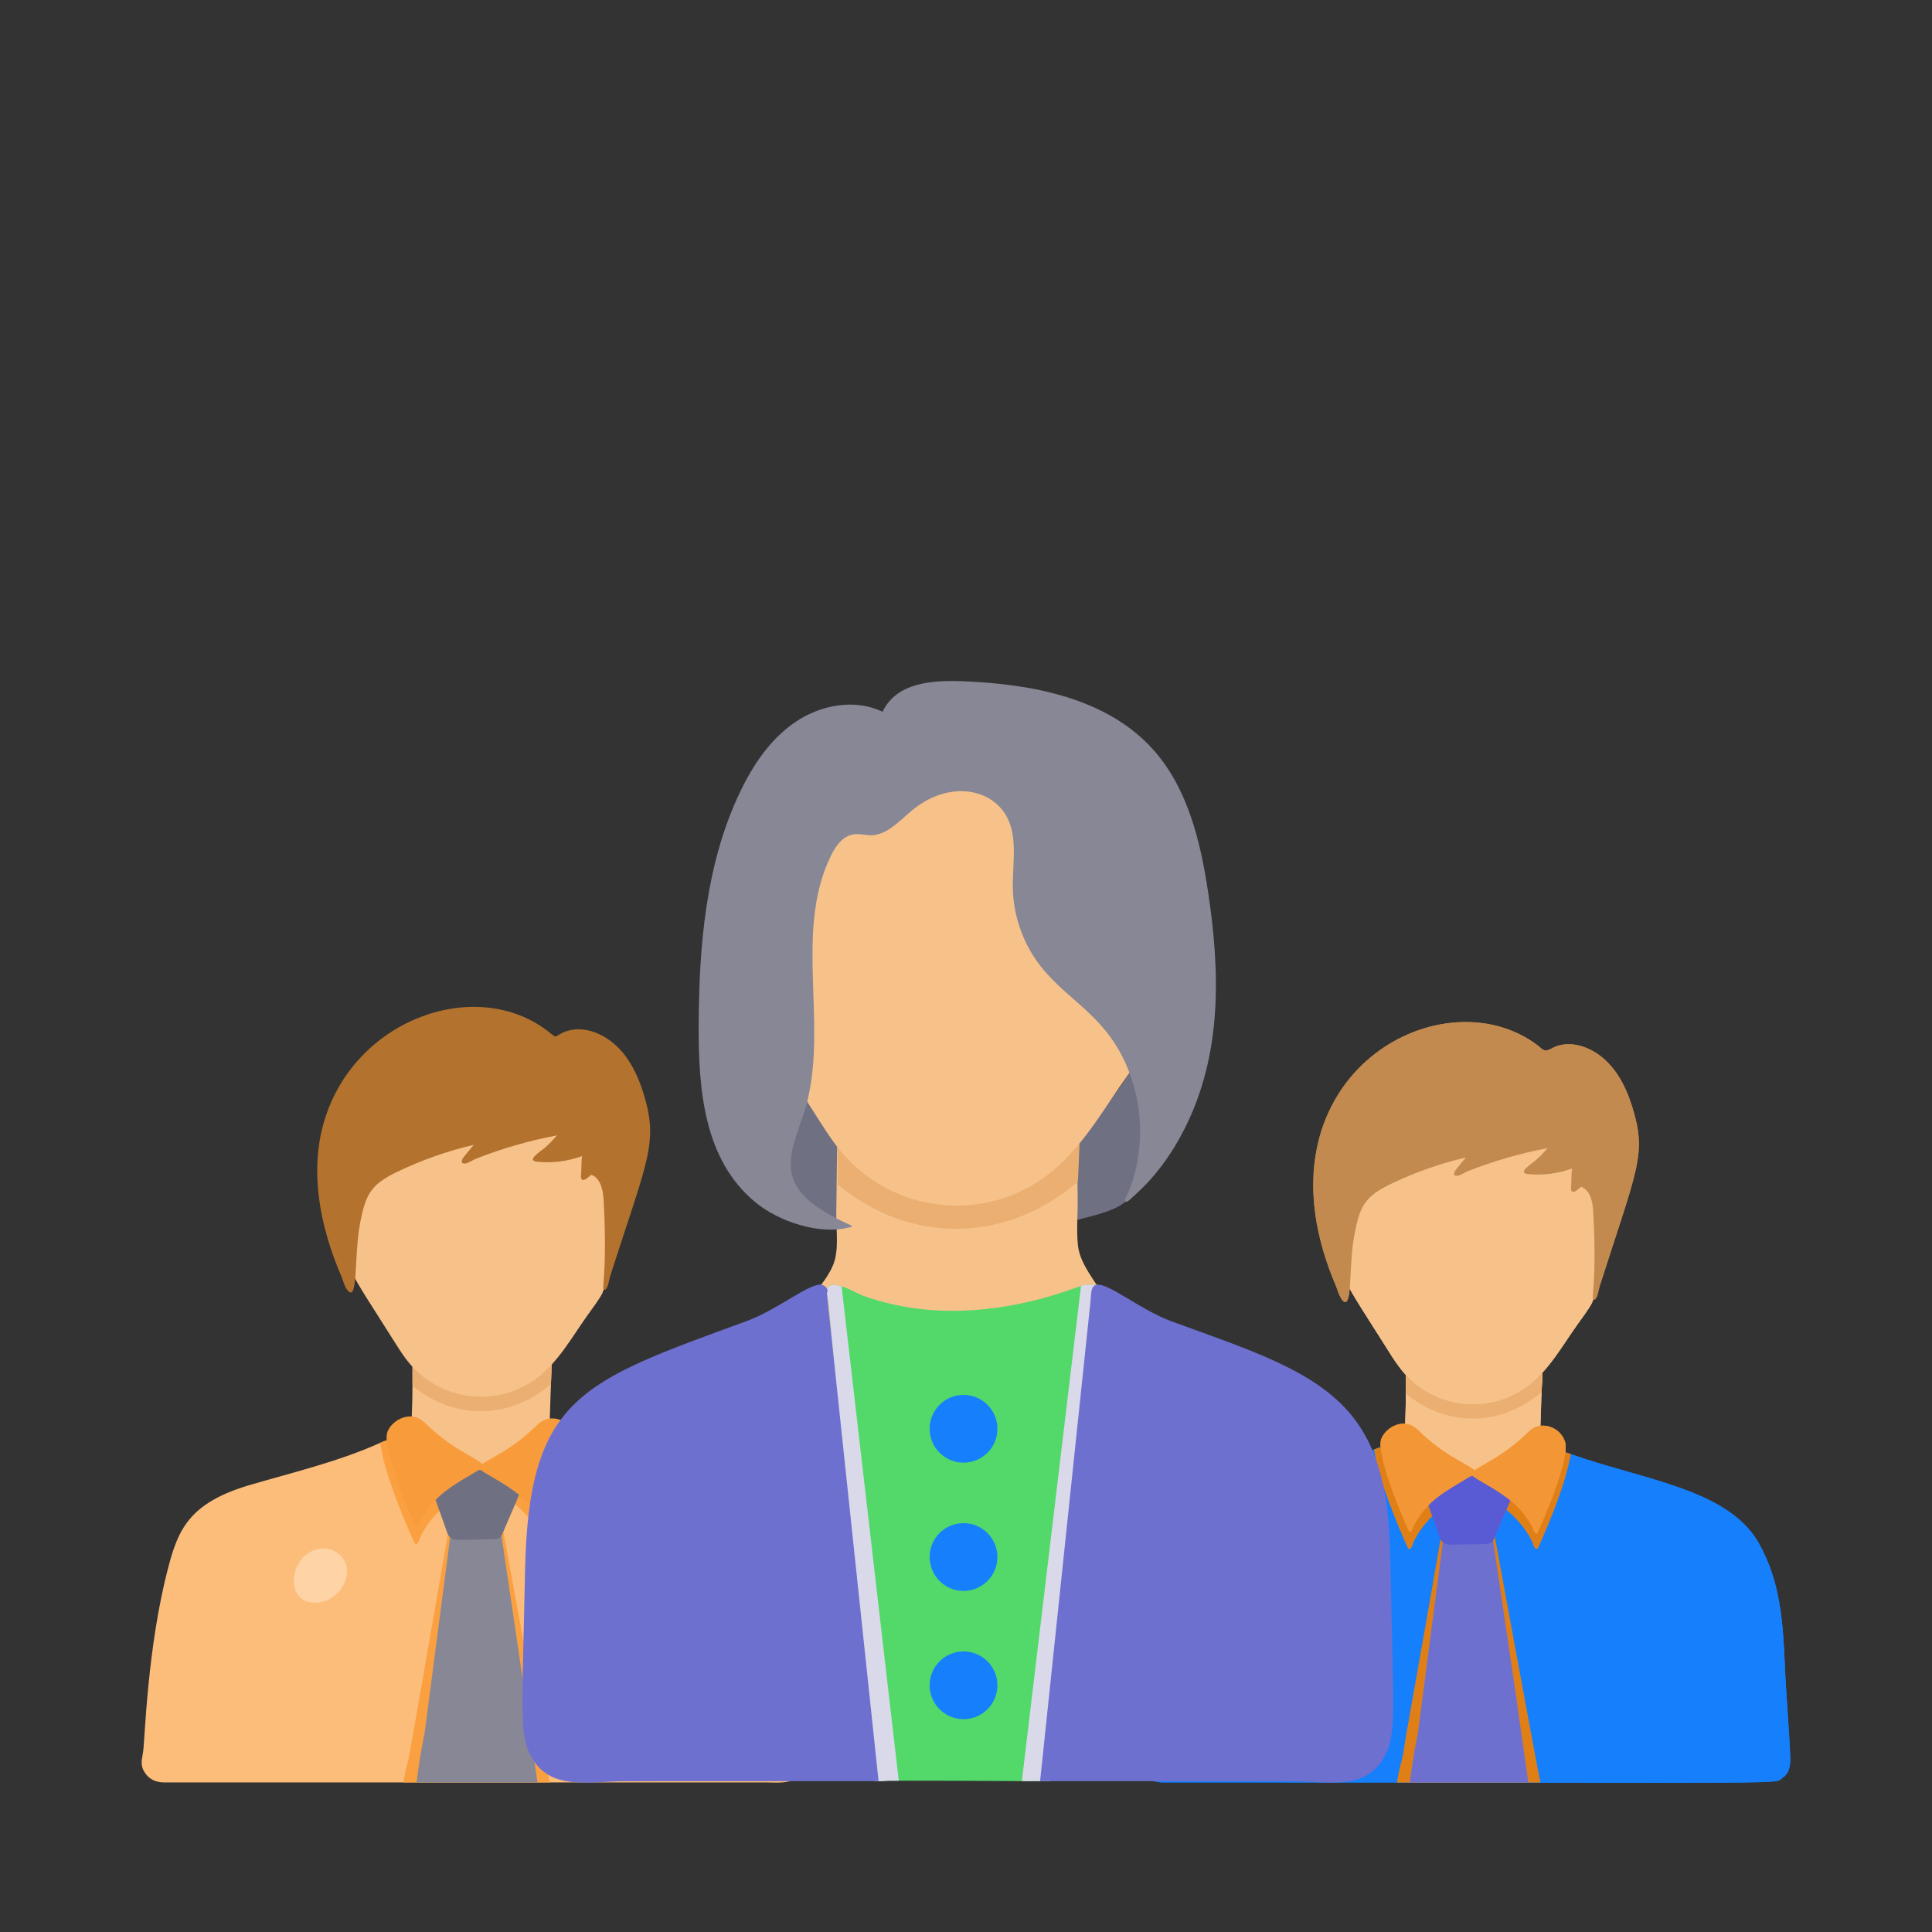 <svg id="eOtyS7AEW9X1" xmlns="http://www.w3.org/2000/svg" xmlns:xlink="http://www.w3.org/1999/xlink" viewBox="0 0 75 75" shape-rendering="geometricPrecision" text-rendering="geometricPrecision" project-id="af23f92be76a43d39942458f94e083ef" export-id="c15a2861ef4d455e86f72b987468f4a7" cached="false"><rect x="0" y="0" width="75" height="75" fill="#333333" stroke="none"/><path d="M69.277,68.958c-.676.338,2.593.235-24.13.235-.573,0-.953-.303-.816-1.169.037-.292.164-4.029.942-6.997.375-1.417.789-2.431,2.988-3.114c1.687-.494,3.475-.918,5.084-1.64.14-.07.266-.102.392-.133c7.908.174,6.501.072,7.256.314c2.816.994,6.05,1.352,7.256,3.404.892,1.541.968,3.203,1.044,4.895.04.98.159,2.34.204,3.436.015.275-.016.565-.22.769Z" fill="#167ffc"/><path d="M57.734,57.34c-.014.124-.208.207-.305.249-.973.61-1.972,1.105-2.535,2.23-.06.1-.053.204-.139.291-.055.056-.083.014-.125-.069-.413-.918-1.092-2.583-1.247-3.547l-.041-.222c.138-.055.263-.097.388-.138l2.3.055c.602.503.937.54,1.58.998.055.041.124.083.124.152v.001Z" fill="#e17f17"/><path d="M60.99,56.453c-.052.05-.088.984-1.26,3.588-.043.083-.07.125-.125.07-.083-.08-.082-.197-.14-.292-.563-1.126-1.595-1.641-2.535-2.23-.096-.042-.29-.125-.305-.25c0-.218,1.12-.644,1.635-1.108l2.245.055c.125.042.291.097.485.167ZM59.8,69.196c-.092-.375-1.828-9.844-1.846-9.944-.29-.058-.437.581-.681.581-.44,0-.72.093-1.198.093l-.15-.186c-.157.936-1.34,7.637-1.361,7.743-.177,1.235-.143.605-.335,1.713h5.57.001Z" fill="#e17f17"/><path d="M59.331,69.196c-1.012-7.029.338,2.163-1.384-9.49-.872-.221-1.023.011-1.918.011l-.988,7.569c-.179.87-.24,1.367-.312,1.91h4.602Z" fill="#6e70cf"/><path d="M59.937,55.607c-.887.638-1.815.984-2.771,1.538-.887-.706-1.732-1.108-2.619-1.815.045-1.292.02-1.258.028-2.175c1.833.886,3.62,1.305,5.307,0-.019.614-.023.249-.084,2.258.07.084.084.111.139.194Z" fill="#f7c28a"/><path d="M55.746,57.308c3.328,0,3.13-.028,3.19.038.08.086-.011.227-.048.313l-.884,2.06c-.118.274-.14.218-1.472.239-.201.003-.368.044-.53-.1-.102-.09-.066-.056-.781-2.073-.03-.085-.082-.18-.095-.27-.041-.262.394-.207.62-.207Z" fill="#595bd4"/><path d="M59.57,59.48c-.085-.144-.006-.123-.324-.583-.677-.98-2.103-1.463-2.127-1.678-.023-.201,1.014-.495,2.079-1.51.129-.123.259-.255.427-.32.357-.137.932.027,1.125.565.216.599-.761,2.894-1.041,3.51-.046.1-.079.115-.138.016h-.001Z" fill="#f39736"/><path d="M54.807,59.405c.037-.062.053-.134.087-.198.53-.97,1.161-1.269,2.116-1.852.073-.045.237-.11.249-.21.023-.201-1.015-.496-2.08-1.51-.128-.124-.258-.255-.427-.32-.428-.165-.95.119-1.124.526-.243.569.784,2.983,1.04,3.548.046.1.08.116.139.016Z" fill="#f39736"/><path d="M59.882,53.196c-.008.12-.03.787-.042.846-1.608,1.378-3.728,1.347-5.265.055v-.914c1.883,1.098,3.628,1.536,5.307.013Z" fill="#eaaf71"/><path d="M61.8,50.582c-.156.286-.361.548-.554.821-.597.833-1.1,1.766-1.914,2.387-1.516,1.152-3.671.905-4.887-.56-.188-.235-.36-.482-.516-.739-1.27-2.015-1.578-2.427-1.766-2.993-.17-.516-.243-1.124-.244-1.666-.004-3.13,6.997-3.34,7.578-3.322c2.234.069,3.003,1.378,3.058,3.13.032,1.052-.416,1.938-.755,2.942Z" fill="#f7c28a"/><path d="M52.233,50.543c-.171.03-.32-.502-.363-.603-3.458-8.031,4.025-12.242,7.83-9.353.095.073.191.197.321.19.14-.01.254-.112.383-.158.54-.194,1.138-.03,1.62.298.69.47,1.096,1.26,1.342,2.06.561,1.822.23,2.286-1.268,6.953-.033.105-.077.434-.17.498-.25.171.093-.29-.08-3.394-.022-.38-.112-.838-.472-.962-.07.048-.252.256-.349.182-.065-.05-.034-.22-.03-.289.004-.062.005-.596.04-.608-.54.203-1.15.279-1.722.22-.438-.047.156-.41.272-.511.424-.371.442-.484.51-.497-1.064.198-2.11.499-3.117.898-.11.043-.303.178-.418.179-.182,0-.109-.158-.039-.246.125-.158.257-.311.385-.467-1.006.235-1.982.579-2.913,1.027-1.002.482-1.199.844-1.411,1.943-.224,1.158-.09,2.592-.351,2.64Z" fill="#c28a4f"/><path d="M69.277,68.958c-.676.338,2.593.235-24.13.235-.573,0-.953-.303-.816-1.169.037-.292.164-4.029.942-6.997.375-1.417.789-2.431,2.988-3.114c1.687-.494,3.475-.918,5.084-1.64.14-.07.266-.102.392-.133c7.908.174,6.501.072,7.256.314c2.816.994,6.05,1.352,7.256,3.404.892,1.541.968,3.203,1.044,4.895.04.98.159,2.34.204,3.436.015.275-.016.565-.22.769Z" fill="#167ffc"/><path d="M57.734,57.34c-.014.124-.208.207-.305.249-.973.61-1.972,1.105-2.535,2.23-.06.1-.053.204-.139.291-.055.056-.083.014-.125-.069-.413-.918-1.092-2.583-1.247-3.547l-.041-.222c.138-.055.263-.097.388-.138l2.3.055c.602.503.937.54,1.58.998.055.041.124.083.124.152v.001Z" fill="#e17f17"/><path d="M60.99,56.453c-.052.05-.088.984-1.26,3.588-.043.083-.07.125-.125.07-.083-.08-.082-.197-.14-.292-.563-1.126-1.595-1.641-2.535-2.23-.096-.042-.29-.125-.305-.25c0-.218,1.12-.644,1.635-1.108l2.245.055c.125.042.291.097.485.167ZM59.8,69.196c-.092-.375-1.828-9.844-1.846-9.944-.29-.058-.437.581-.681.581-.44,0-.72.093-1.198.093l-.15-.186c-.157.936-1.34,7.637-1.361,7.743-.177,1.235-.143.605-.335,1.713h5.57.001Z" fill="#e17f17"/><path d="M59.331,69.196c-1.012-7.029.338,2.163-1.384-9.49-.872-.221-1.023.011-1.918.011l-.988,7.569c-.179.87-.24,1.367-.312,1.91h4.602Z" fill="#6e70cf"/><path d="M59.937,55.607c-.887.638-1.815.984-2.771,1.538-.887-.706-1.732-1.108-2.619-1.815.045-1.292.02-1.258.028-2.175c1.833.886,3.62,1.305,5.307,0-.019.614-.023.249-.084,2.258.07.084.084.111.139.194Z" fill="#f7c28a"/><path d="M55.746,57.308c3.328,0,3.13-.028,3.19.038.08.086-.011.227-.048.313l-.884,2.06c-.118.274-.14.218-1.472.239-.201.003-.368.044-.53-.1-.102-.09-.066-.056-.781-2.073-.03-.085-.082-.18-.095-.27-.041-.262.394-.207.62-.207Z" fill="#595bd4"/><path d="M59.57,59.48c-.085-.144-.006-.123-.324-.583-.677-.98-2.103-1.463-2.127-1.678-.023-.201,1.014-.495,2.079-1.51.129-.123.259-.255.427-.32.357-.137.932.027,1.125.565.216.599-.761,2.894-1.041,3.51-.046.1-.079.115-.138.016h-.001Z" fill="#f39736"/><path d="M54.807,59.405c.037-.062.053-.134.087-.198.53-.97,1.161-1.269,2.116-1.852.073-.045.237-.11.249-.21.023-.201-1.015-.496-2.08-1.51-.128-.124-.258-.255-.427-.32-.428-.165-.95.119-1.124.526-.243.569.784,2.983,1.04,3.548.046.1.08.116.139.016Z" fill="#f39736"/><path d="M59.882,53.196c-.008.12-.03.787-.042.846-1.608,1.378-3.728,1.347-5.265.055v-.914c1.883,1.098,3.628,1.536,5.307.013Z" fill="#eaaf71"/><path d="M61.8,50.582c-.156.286-.361.548-.554.821-.597.833-1.1,1.766-1.914,2.387-1.516,1.152-3.671.905-4.887-.56-.188-.235-.36-.482-.516-.739-1.27-2.015-1.578-2.427-1.766-2.993-.17-.516-.243-1.124-.244-1.666-.004-3.13,6.997-3.34,7.578-3.322c2.234.069,3.003,1.378,3.058,3.13.032,1.052-.416,1.938-.755,2.942Z" fill="#f7c28a"/><path d="M52.233,50.543c-.171.03-.32-.502-.363-.603-3.458-8.031,4.025-12.242,7.83-9.353.095.073.191.197.321.19.14-.01.254-.112.383-.158.54-.194,1.138-.03,1.62.298.69.47,1.096,1.26,1.342,2.06.561,1.822.23,2.286-1.268,6.953-.033.105-.077.434-.17.498-.25.171.093-.29-.08-3.394-.022-.38-.112-.838-.472-.962-.07.048-.252.256-.349.182-.065-.05-.034-.22-.03-.289.004-.062.005-.596.04-.608-.54.203-1.15.279-1.722.22-.438-.047.156-.41.272-.511.424-.371.442-.484.51-.497-1.064.198-2.11.499-3.117.898-.11.043-.303.178-.418.179-.182,0-.109-.158-.039-.246.125-.158.257-.311.385-.467-1.006.235-1.982.579-2.913,1.027-1.002.482-1.199.844-1.411,1.943-.224,1.158-.09,2.592-.351,2.64Z" fill="#c28a4f"/><g><path d="M31.237,68.163c.013.28-.019.578-.224.789-.314.314-.89.242-1.292.242h-23.331c-.317,0-.585-.1-.771-.385-.193-.298-.106-.503-.062-.814.07-.479.157-4.035.97-7.129.39-1.52.85-2.496,3.044-3.181c1.722-.51,3.549-.933,5.184-1.672.143-.069.273-.106.403-.143l6.905.155c.13.037.292.106.497.168c5.206,1.865,8.094,1.259,8.421,7.65.007.102.232,3.847.255,4.32h.001Z" fill="#fdbd7a"/><path d="M19.235,57.1c-.014.126-.212.211-.31.254-.993.622-2.013,1.127-2.587,2.275-.06.1-.054.208-.142.297-.056.057-.084.014-.127-.07-.422-.937-1.115-2.636-1.272-3.62l-.042-.225c.14-.057.268-.1.395-.142l2.347.057c.615.513.956.55,1.61,1.018.058.042.128.084.128.155v.001Z" fill="#faa041"/><path d="M22.557,56.195c-.014.014-.014.028-.014.042-.152.953-.821,2.616-1.272,3.618-.043.085-.071.128-.127.071-.112-.108-.068-.298-.439-.763-.565-.834-1.456-1.286-2.29-1.81-.098-.042-.296-.127-.31-.254c0-.214,1.168-.68,1.667-1.13l2.29.056c.127.042.297.099.495.17Zm-1.214,13c-.148-.599-1.498-8.157-1.883-10.145-.297-.059-.446.594-.695.594-.448,0-.735.094-1.222.094l-.154-.19c-.017.103-1.49,8.581-1.518,8.682-.087.315-.155.639-.212.964h5.684v.001Z" fill="#faa041"/><path d="M20.865,69.194c-1.033-7.17.344,2.207-1.412-9.681-.89-.225-1.044.012-1.957.012l-1.008,7.72c-.182.889-.246,1.395-.318,1.95h4.695v-.001Z" fill="#878796"/><path d="M21.482,55.332c-.904.65-1.85,1.004-2.826,1.57-.905-.722-1.767-1.131-2.672-1.852.046-1.318.021-1.284.029-2.22.847.41,1.724.764,2.67.834.948.057,1.994-.254,2.743-.833-.006.165-.034.639-.085,2.303.071.085.085.113.141.198Z" fill="#f7c28a"/><path d="M17.207,57.067c3.395,0,3.193-.028,3.255.04.082.087-.012.23-.05.319l-.902,2.101c-.079.185-.163.223-.355.226-1.533.023-1.523.06-1.688-.084-.085-.075-.106-.17-.143-.275-.848-2.392-.74-2.059-.75-2.115-.041-.268.402-.212.633-.212Z" fill="#707083"/><path d="M21.11,59.283c-.089-.147-.008-.125-.332-.594-.69-1-2.145-1.493-2.17-1.712-.024-.21,1.006-.48,2.12-1.541.132-.126.265-.26.437-.326.364-.14.95.027,1.147.576.221.612-.795,2.991-1.062,3.58-.036.08-.08.118-.14.017Z" fill="#f89c3b"/><path d="M16.249,59.207c.088-.147.007-.125.331-.594.691-1,2.145-1.493,2.17-1.712.024-.206-1.034-.506-2.12-1.541-.132-.126-.264-.26-.437-.326-.436-.168-.97.121-1.147.536-.25.587.797,3.035,1.062,3.62.037.08.08.118.141.017Z" fill="#f89c3b"/><path d="M21.426,52.873c-.008.123-.03.802-.042.862-1.64,1.406-3.804,1.375-5.371.057v-.933c.847.494,1.724.918,2.67,1.003.948.071,1.98-.297,2.743-.99v.001Z" fill="#eaaf71"/><path d="M23.383,50.206c-.159.292-.368.558-.565.837-.609.85-1.122,1.801-1.953,2.436-1.547,1.175-3.744.923-4.985-.571-.196-.235-.361-.495-.526-.755-1.296-2.056-1.61-2.475-1.801-3.053-.175-.527-.25-1.147-.25-1.7-.003-2.473,1.482-2.629,4.835-3.063.965-.125,1.923-.356,2.895-.326s1.997.372,2.564,1.162c.416.579.534,1.32.556,2.032.033,1.073-.424,1.977-.77,3.001Z" fill="#f7c28a"/><path d="M13.479,50.072c-.115-.149-.153-.35-.226-.52-.827-1.922-1.26-4.08-.657-6.065c1.194-3.939,5.87-5.585,8.644-3.478.372.283.272.268.48.145.556-.329,1.228-.217,1.784.122.036.022.072.046.108.07.704.479,1.118,1.286,1.369,2.1.589,1.913.174,2.52-1.294,7.094-.034.108-.078.444-.174.509-.25.17.096-.292-.081-3.463-.022-.387-.115-.855-.481-.98-.071.048-.258.26-.356.185-.067-.05-.035-.225-.03-.295.003-.064.004-.608.04-.62-.561.207-1.162.284-1.757.223-.447-.047.16-.417.278-.52.433-.379.45-.494.52-.507-1.087.202-2.152.508-3.18.915-.112.045-.31.183-.426.183-.186,0-.111-.16-.04-.251.128-.161.262-.317.392-.476-1.025.24-2.023.591-2.971,1.047-1.022.492-1.223.862-1.44,1.982-.246,1.274-.065,3.166-.502,2.6Z" fill="#b3722e"/></g><g opacity="0.33"><path d="M12.348,60.134c.757-.158,1.419.56.987,1.393-.156.31-.433.541-.766.638-1.547.412-1.475-1.768-.221-2.03v-.001Z" fill="#fff"/></g><g><path d="M44.208,41.128c.246-.123,1.222,4.738-.876,5.752-.439.212-.923.325-1.389.443-.42.106-.804.361-1.225.467-.51.197-.758.12-.941-.544-.2-.723.154-1.152.657-1.6c2.472-2.201,3.415-4.122,3.774-4.518Zm-9.6,6.346c.229-.215.338-.535.438-.84.272-.828.128-1.092-.385-1.448-1.153-.8-2.431-1.45-3.364-2.526-.144-.166-.311-.358-.525-.348-.196.01-.344.186-.455.356-1.223,1.88-1.388,4.545,2.602,4.977.421.045,1.17.32,1.69-.17l-.001-.001Z" fill="#707083"/><path d="M31.254,50.631c.382-.477.826-.923,1.074-1.492.258-.59.127-1.381.136-2.02.075-5.213.058-6.173.057-6.072c3.243,1.567,6.404,2.308,9.388,0-.068,2.235-.134.995-.074,5.5.008.591-.055,1.223.012,1.807.136,1.192,1.566,2.068,1.312,3.342-.116.576-.597,1.01-1.108,1.3-1.858,1.057-4.175.714-6.147.77-1.7.047-3.675.37-5.033-.875-.697-.64-.103-1.653.383-2.26Z" fill="#f7c28a"/><path d="M41.91,44.386c-.018.264-.049,1.368-.074,1.496-2.845,2.438-6.596,2.383-9.315.098v-1.618c1.47.858,2.99,1.593,4.633,1.74c1.642.123,3.431-.515,4.755-1.716h.001Z" fill="#eaaf71"/><path d="M44.724,40.34c-.256.47-.593.898-.91,1.348-.98,1.369-1.808,2.901-3.146,3.923-2.491,1.893-6.032,1.488-8.03-.92-.402-.48-.762-1.062-2.636-4.035-.411-.658-.87-1.359-1.114-2.098-.28-.85-.4-1.848-.402-2.739-.006-5.18,11.538-5.488,12.453-5.46c3.673.114,4.937,2.265,5.025,5.145.054,1.728-.682,3.185-1.24,4.835v.001Z" fill="#f7c28a"/><path d="M33.072,47.592c-.007-.021-.057-.033-.076-.041-2.796-1.263-2.523-2.293-1.86-4.13c1.172-3.25-.405-7.112,1.125-10.21.548-1.11,1.119-.787,1.528-.785.644.002,1.122-.56,1.62-.97c1.351-1.114,2.921-.886,3.583.1.559.83.306,1.93.326,2.931.026,1.107.411,2.175,1.097,3.044c1.102,1.387,2.556,1.898,3.397,4.028.618,1.565.596,3.349-.059,4.836-.028.064-.142.197-.05.258.06.04.269-.187.32-.233.823-.722,1.474-1.632,1.964-2.605c1.45-2.877,1.389-6.032.909-9.205-.3-1.982-.8-4.035-2.142-5.524-1.798-1.994-4.694-2.536-7.377-2.64-1.186-.045-2.574.044-3.117,1.185-1.067-.515-2.39-.273-3.373.39-.982.662-1.667,1.686-2.174,2.757-1.313,2.771-1.575,5.918-1.591,8.984-.014,2.556.208,5.248,2.183,6.895.929.774,2.516,1.298,3.687.986.019-.005.079-.014.08-.051Z" fill="#878796"/><path d="M42.35,51.835c-.002.006-1.545,17.11-1.542,17.23-.056.133.272.062-5.687.062h-.6c-.17,0-.433.046-.586,0-.093-.03-.093-.123-.108-.2c0-.152-1.658-18.286-1.665-18.387-.015-.123-.092-.354-.061-.478.138-.488,1.167.158,1.387.232c1.7.614,3.494.719,5.27.462c1.816-.266,2.977-.775,3.206-.832.07-.07.427-.047.54-.047.381,0,.183.204-.154,1.958Z" fill="#53d86a"/><circle r="1.315" transform="translate(37.404 55.465)" fill="#167ffc"/><circle r="1.315" transform="translate(37.404 60.444)" fill="#167ffc"/><circle r="1.315" transform="translate(37.404 65.423)" fill="#167ffc"/><path d="M42.704,50.155c-.527,2.9.094-3.14-1.896,18.91-.046.108-.139.078-.23.078h-.91l2.296-19.22c.021-.019.049-.03.077-.03.139-.031.309-.016.463-.016.155,0,.247.042.2.278Z" fill="#d9d9ea"/><path d="M42.579,49.872c.459-.068,1.687.973,2.88,1.414c2.888,1.067,5.546,1.86,7.01,3.658c1.376,1.691,1.472,3.949,1.514,6.054.115,5.8.248,6.436-.329,7.345-.713,1.123-2.136.831-3.321.807-.466-.01-8.446-.006-9.957-.006l1.96-18.657c.023-.218-.008-.578.243-.615Z" fill="#6e70cf"/><path d="M34.89,69.127h-.37c-.17,0-.432.046-.585,0-.093-.03-.093-.123-.108-.2c0-.152-1.658-18.286-1.665-18.387-.015-.123-.092-.354-.061-.478.061-.215.308-.215.57-.123L34.89,69.127Z" fill="#d9d9ea"/><path d="M32.098,50.198c.09-.126-.05-.302-.213-.326-.464-.068-1.702.973-2.905,1.414-6.42,2.353-8.462,2.925-8.598,9.712-.115,5.74-.25,6.436.332,7.346.72,1.123,2.155.83,3.35.806.47-.01,8.518-.006,10.042-.006L32.098,50.198Z" fill="#6e70cf"/></g></svg>
